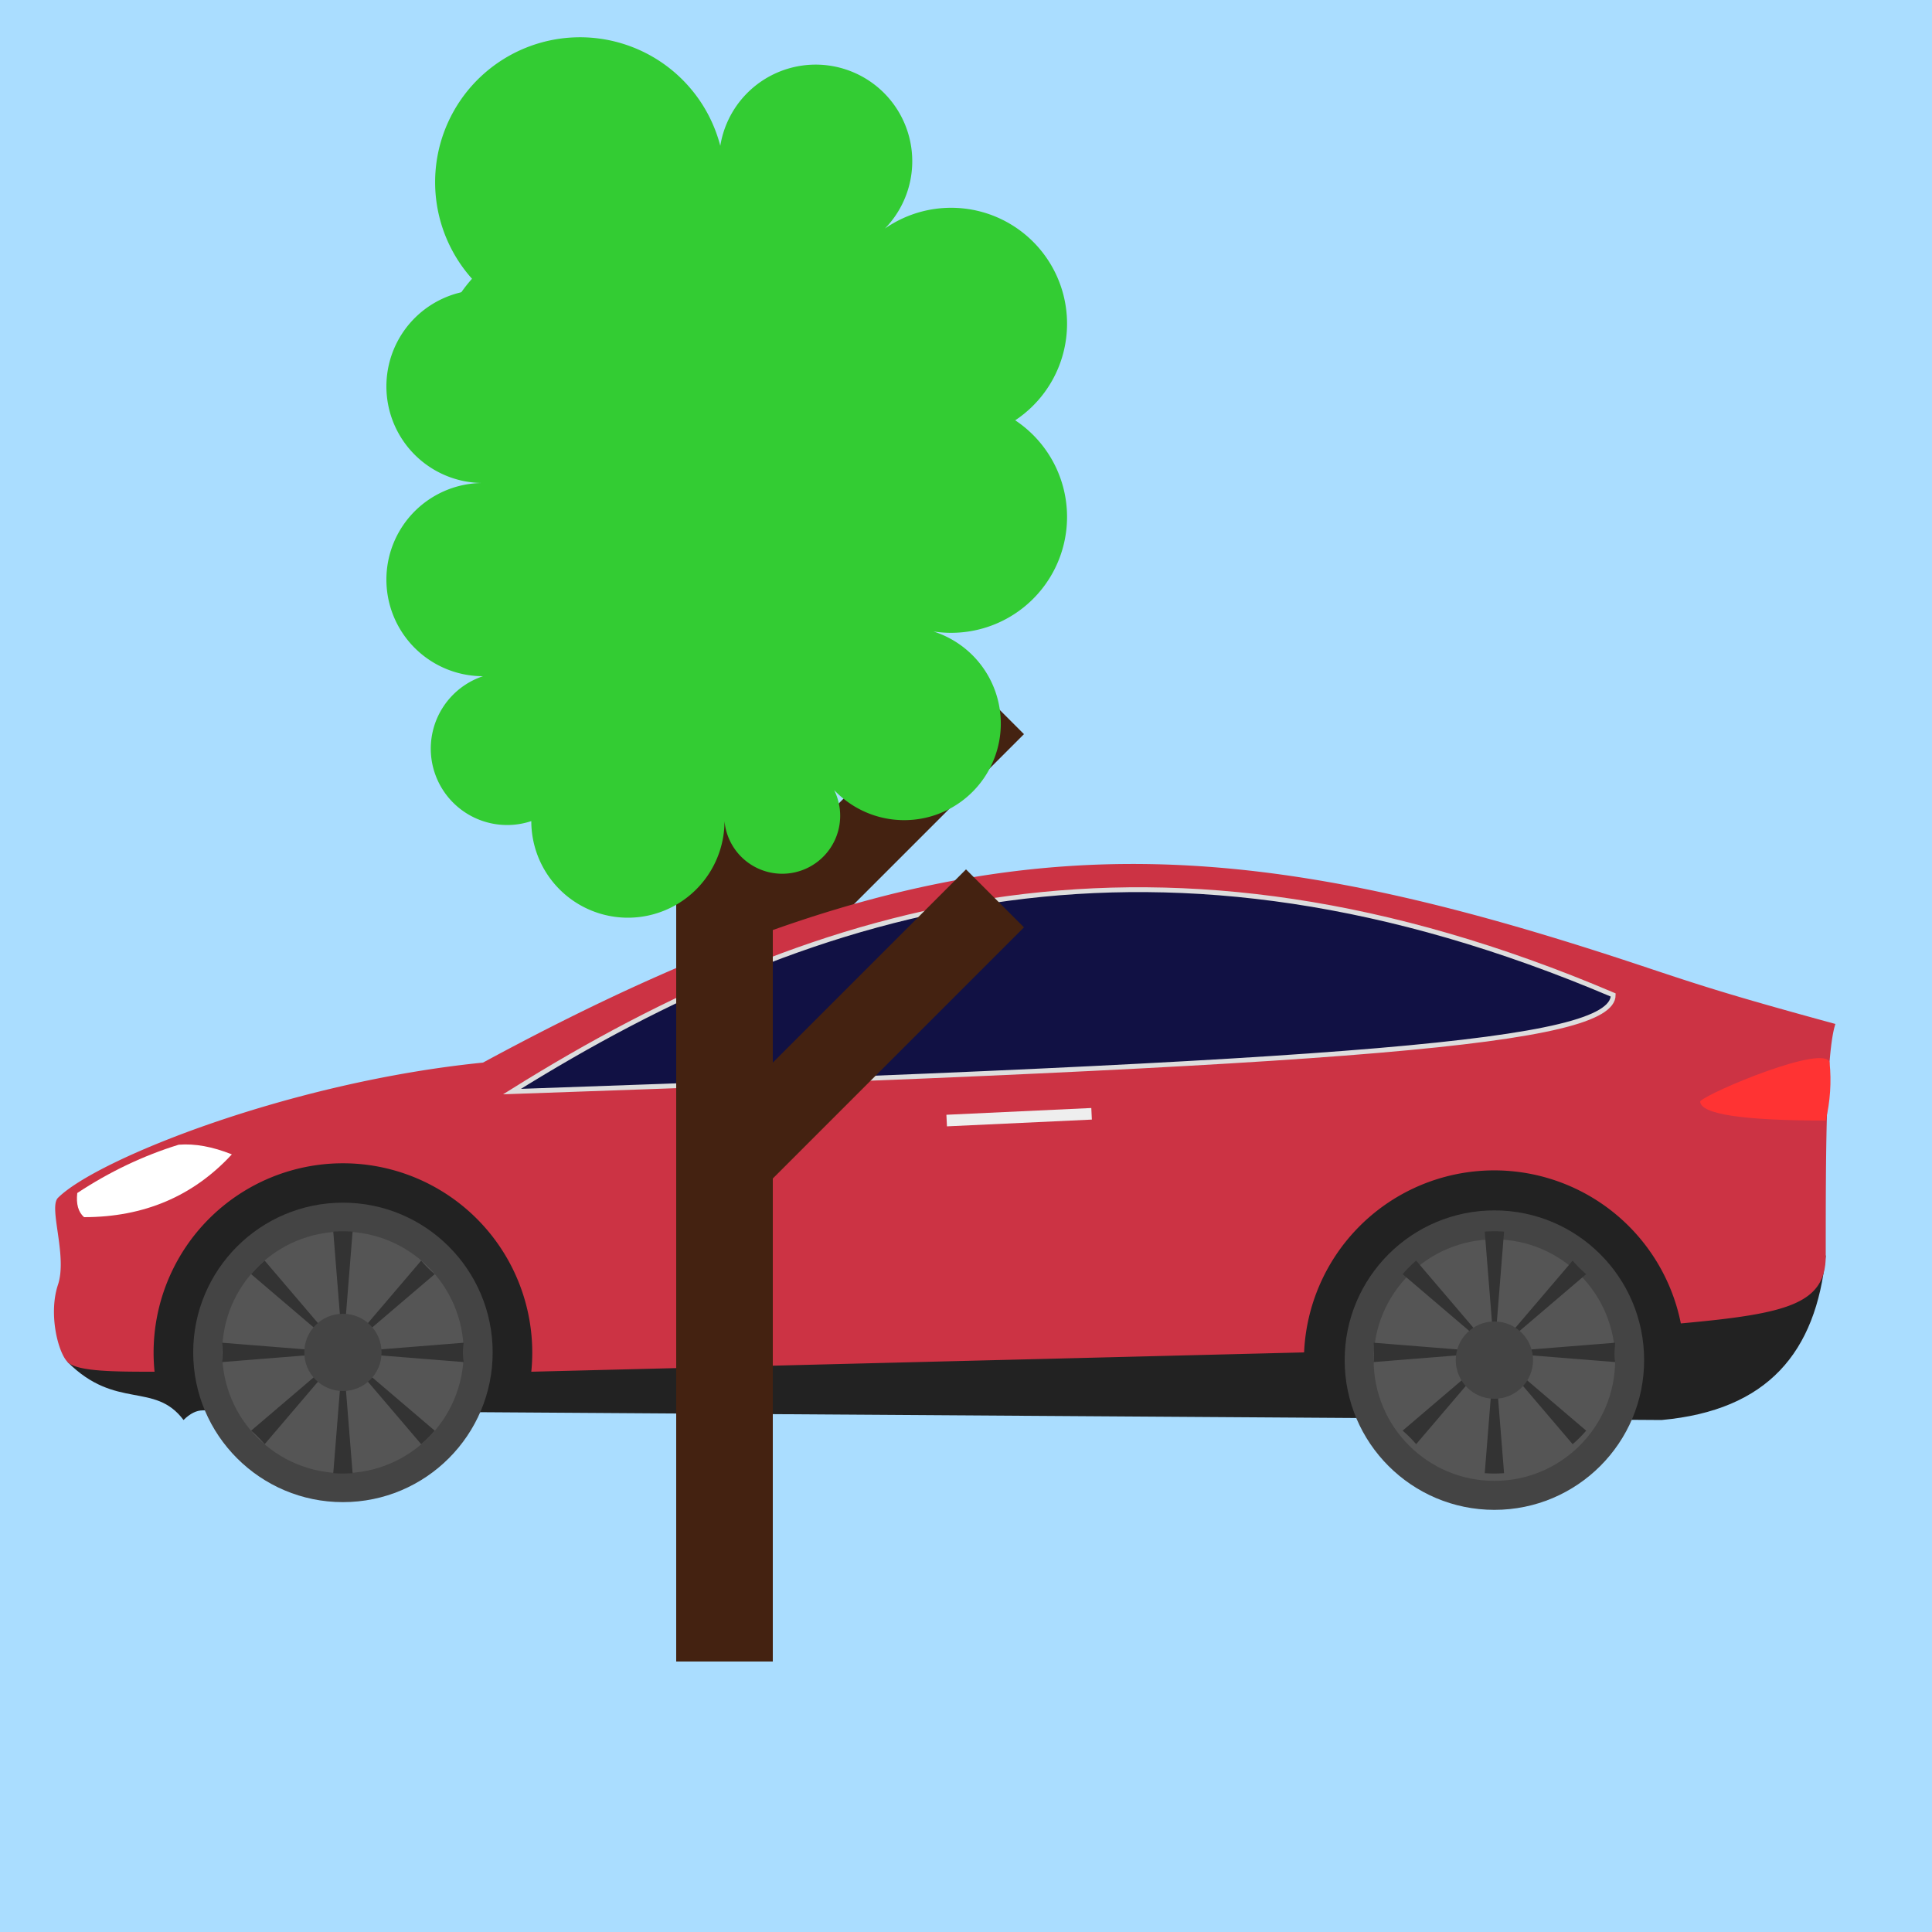 <?xml version="1.0" encoding="UTF-8"?>
<svg xmlns="http://www.w3.org/2000/svg"
     xmlns:xlink="http://www.w3.org/1999/xlink"
     version="1.1"
     viewBox="0 0 200 200">
  
  
  <!-- Background -->
  <rect fill="#ADF" x="0" y="0" width="200" height="200"/>
  
  <defs>
    <g id="tree">
      <path fill="#421"
            d="M  70  60
               h  10
               v  30
               l  20 -20
               l   6   6
               l -26  26
               v  50
               h -10
               Z"/>
      <path fill="#3C3"
            d="M 50 30
               a 15 15, 0 1 1, 25 -10
               a 10 10, 0 1 1, 15   5
               a 12 12, 0 1 1,  5  20
               a 10 10, 0 1 1,-10  15
               a  6  6, 0 1 1,-10   5
               a 10 10, 0 1 1,-20   0
               a  6  6, 0 1 1, -5 -15
               a 10 10, 0 1 1,  0 -20
               Z"/>
    </g>
  </defs>
  
  <!-- Tree -->
  <use xlink:href="#tree">
    <animateTransform attributeName="transform"
                      type="translate"
                      begin="-0.5s"
                      dur="1.2s"
                      repeatCount="indefinite"
                      values="-130; 170"/>
  </use>
  
  <!-- Car -->
  <path fill="#222"
        d="M   7 141
           L  22 118
           L 179 116
           L 189 130
           C 188 140, 183 146, 172 147
           L  21 146
           Q  20 146,  19 147
           C  16 143,  12 146,   7 141 Z"/>
  <path fill="#C34"
        d="M   6 124
           C  10 120,  30 112,  50 110
           C  98  84, 125  85, 170 100
           C 176 102, 179 103, 190 106
           C 189 109, 189 120, 189 130
           C 189 135, 185 136, 174 137
           A 19.7 19.7, 0 0 0, 135 140
           L  55 142
           A 19.6 19.6, 0 1 0,  16 142
           C  12 142,   8 142,   7 141
           C   6 140,   5 136,   6 133
           C   7 130,   5 125,   6 124 Z"/>
  <path fill="#FFF"
        d="M   8 123.5
           Q  13 120.2,  18.5 118.5
           Q  21 118.3,  24 119.5
           Q  18 126.0, 8.7 126
           Q 7.8 125.2,   8 123.5 Z"/>
  <path fill="#114" stroke="#DDD" stroke-width="0.5"
        d="M  53 113
           C  85  93, 120 83, 167 103
           C 167 108, 140 110, 53 113 Z"/>
  <line stroke="#EEE" stroke-width="1.2" x1="98" y1="116" x2="113" y2="115.3"/>
  <path fill="#F33"
        d="M 189 116
           Q 176 116, 176 114
           C 177 113, 189 108, 189.4 110
           Q 189.7 113, 189 116 Z"/>
  
  <!-- Wheel -->
  <circle fill="#444" cx=" 35.5" cy="140.0" r="15.5"/>
  <circle fill="#444" cx="154.7" cy="140.8" r="15.5"/>
  <circle fill="#555" cx=" 35.5" cy="140.0" r="12.5"/>
  <circle fill="#555" cx="154.7" cy="140.8" r="12.5"/>
  <defs>
    <path id="wheel"
          fill="#333"
          d="M 35.5 140.0
             l 1 -12.5 a 12.5 12.5, 0 0 0,-2 0 Z
             l 12.5 -1 a 12.5 12.5, 0 0 0, 0 2 Z
             l -1 12.5 a 12.5 12.5, 0 0 0, 2 0 Z
             l -12.5 1 a 12.5 12.5, 0 0 0, 0-2 Z
             l 8.1 -9.5 a 12.5 12.5, 0 0 0,  1.4  1.4 Z
             l 8.1  9.5 a 12.5 12.5, 0 0 0,  1.4 -1.4 Z
             l -8.1 9.5 a 12.5 12.5, 0 0 0, -1.4 -1.4 Z
             l -8.1-9.5 a 12.5 12.5, 0 0 0, -1.4  1.4 Z"/>
  </defs>
  <use xlink:href="#wheel">
    <animateTransform attributeName="transform"
                      type="rotate"
                      dur="1s"
                      repeatCount="indefinite"
                      values="0 35.5 140.0; -360 35.5 140.0"/>
  </use>
  <use xlink:href="#wheel" transform="translate(119.2)">
    <animateTransform attributeName="transform"
                      type="rotate"
                      dur="1s"
                      repeatCount="indefinite"
                      values="0 35.5 140.0; -360 35.5 140.0"
                      additive="sum"/>
  </use>
  <circle fill="#444" cx="35.5" cy="140.0" r="4"/>
  <circle fill="#444" cx="154.7" cy="140.8" r="4"/>
  
  <!-- Tree -->
  <use xlink:href="#tree" transform="translate(0 20)">
    <animateTransform attributeName="transform"
                      type="translate"
                      dur="1.2s"
                      repeatCount="indefinite"
                      values="-130; 170"
                      additive="sum"/>
  </use>
  
  
</svg>